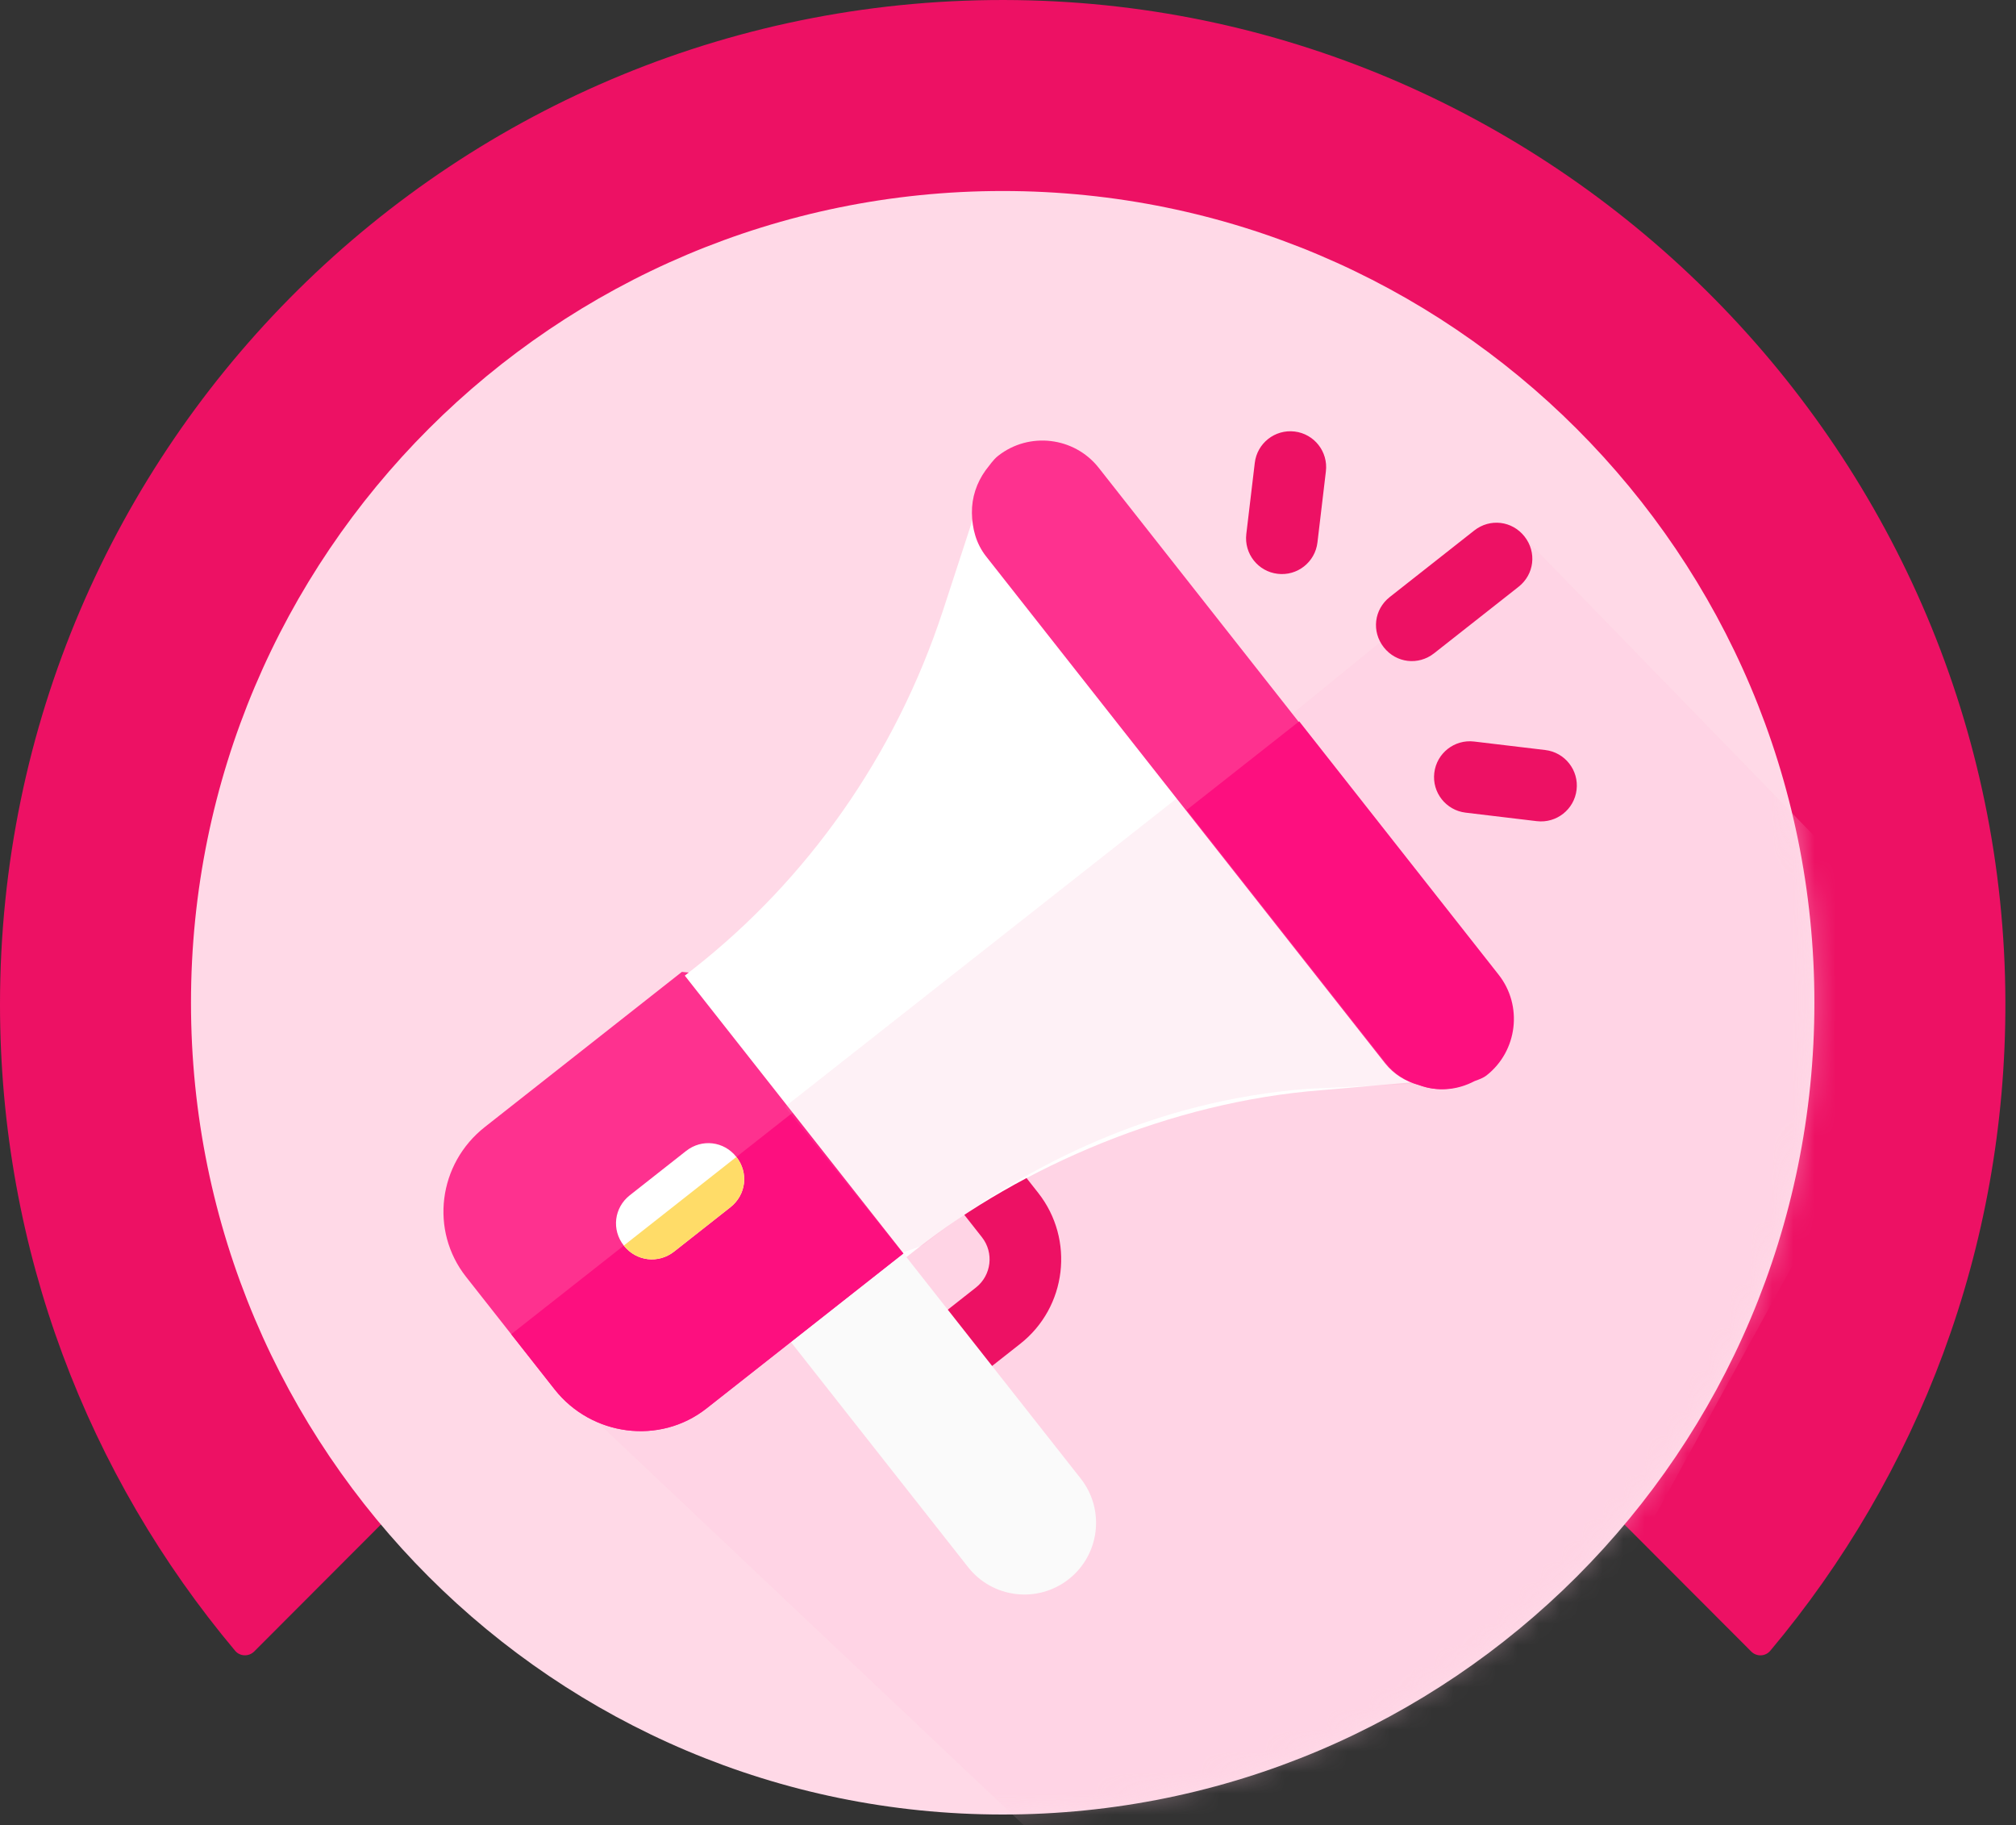 <svg width="95" height="86" viewBox="0 0 95 86" fill="none" xmlns="http://www.w3.org/2000/svg">
<rect x="0" y="0" width="95" height="86" fill="#333333" stroke="none"/>
<path d="M83.42 77.784C90.36 69.519 94.533 58.845 94.5 47.193C94.427 21.492 73.578 0.362 47.919 0.005C21.519 -0.364 0 20.967 0 47.327C0 58.928 4.168 69.552 11.08 77.784C11.309 78.058 11.727 78.069 11.979 77.817L47.25 42.487L82.521 77.817C82.772 78.074 83.191 78.058 83.42 77.784Z" fill="#ED1164"/>
<path d="M47.25 85.5C68.375 85.5 85.5 68.375 85.5 47.25C85.5 26.125 68.375 9 47.25 9C26.125 9 9 26.125 9 47.25C9 68.375 26.125 85.5 47.25 85.5Z" fill="#FFD9E7"/>
<mask id="mask0" style="mask-type:alpha" maskUnits="userSpaceOnUse" x="8" y="8" width="78" height="78">
<path d="M47.266 85.319C68.414 85.319 85.558 68.175 85.558 47.026C85.558 25.878 68.414 8.733 47.266 8.733C26.117 8.733 8.973 25.878 8.973 47.026C8.973 68.175 26.117 85.319 47.266 85.319Z" fill="#FBC000"/>
</mask>
<g mask="url(#mask0)">
<g opacity="0.8">
<path d="M53 90.5L25.5 64.5L38.5 60L43 53.797L56 46.019L54.319 39L71.5 25L91.94 46.019L73.13 80.281L53 90.5Z" fill="#FFCDE0" fill-opacity="0.5" style="mix-blend-mode:multiply"/>
</g>
</g>
<path d="M48.077 63.32L45.424 65.409C44.691 65.986 43.631 65.859 43.054 65.126C42.477 64.393 42.603 63.333 43.336 62.756L45.989 60.668C46.721 60.092 46.847 59.029 46.271 58.297L44.351 55.858C43.774 55.125 43.9 54.065 44.634 53.488C45.367 52.91 46.427 53.037 47.004 53.77L48.924 56.209C50.651 58.403 50.272 61.593 48.077 63.32Z" fill="#ED1164"/>
<path d="M50.362 74.411C48.897 75.564 46.774 75.311 45.621 73.846L35.18 60.582L40.486 56.406L50.927 69.67C52.08 71.135 51.827 73.258 50.362 74.411Z" fill="#FAFAFA"/>
<path d="M36.79 46.254L43.264 54.477L42.574 59.059L33.289 66.368C31.087 68.101 27.869 67.67 26.136 65.468L21.96 60.162C20.247 57.987 20.646 54.837 22.848 53.104L32.133 45.795L36.79 46.254Z" fill="#FE318F"/>
<path d="M40.007 50.339L43.264 54.477L42.575 59.059L33.29 66.368C31.088 68.101 27.87 67.67 26.136 65.468L24.09 62.868L40.007 50.339Z" fill="#FD0F7F"/>
<path d="M60.207 27.038C59.282 26.93 58.62 26.089 58.73 25.163L59.129 21.81C59.239 20.884 60.078 20.223 61.004 20.333C61.929 20.442 62.591 21.283 62.48 22.209L62.082 25.562C61.972 26.488 61.133 27.149 60.207 27.038Z" fill="#ED1164"/>
<path d="M72.418 38.693L69.065 38.292C68.139 38.182 67.477 37.342 67.588 36.417C67.699 35.491 68.538 34.83 69.464 34.941L72.817 35.341C73.743 35.451 74.405 36.292 74.293 37.217C74.183 38.142 73.344 38.803 72.418 38.693Z" fill="#ED1164"/>
<path d="M71.84 25.28C72.425 26.023 72.301 27.066 71.558 27.651L67.579 30.783C66.836 31.368 65.793 31.244 65.208 30.501C64.624 29.758 64.748 28.715 65.491 28.131L69.47 24.998C70.213 24.413 71.256 24.538 71.84 25.28Z" fill="#ED1164"/>
<path d="M51.405 26.613L66.022 45.183C66.44 45.714 66.437 50.786 67.042 50.954L62.256 51.37C55.171 51.921 48.15 54.955 43.163 58.881L42.712 59.236L32.27 45.972L32.721 45.617C37.974 41.482 42.174 35.684 44.444 28.742L45.994 23.998L51.405 26.613Z" fill="white"/>
<path d="M34.701 54.515C35.286 55.258 35.162 56.301 34.419 56.885L31.766 58.974C31.023 59.558 29.98 59.434 29.395 58.691C28.811 57.949 28.935 56.906 29.678 56.321L32.331 54.233C33.073 53.648 34.116 53.772 34.701 54.515Z" fill="white"/>
<path d="M58.209 35.449L65.517 44.734C65.935 45.264 66.501 50.88 67.106 51.048L61.623 51.304C54.538 51.854 48.466 54.759 43.478 58.685L42.529 59.026L36.986 52.154L58.209 35.449Z" fill="#F798BC" fill-opacity="0.13" style="mix-blend-mode:multiply"/>
<path d="M34.701 54.515C35.285 55.258 35.161 56.301 34.419 56.886L31.766 58.974C31.023 59.559 29.98 59.434 29.395 58.692L34.701 54.515Z" fill="#FFDC68"/>
<path d="M51.775 22.043L70.569 45.919C71.718 47.377 71.464 49.511 70.005 50.66C69.846 50.785 69.644 50.857 69.444 50.929C68.623 51.361 67.7 51.443 66.848 51.125C66.243 50.957 65.681 50.626 65.263 50.095L46.47 26.22C45.989 25.609 45.81 24.891 45.8 24.169C45.79 23.446 46.017 22.752 46.449 22.154C46.646 21.913 46.795 21.667 47.034 21.479C48.493 20.33 50.627 20.584 51.775 22.043Z" fill="#FE318F"/>
<path d="M61.223 33.99L70.62 45.928C71.769 47.387 71.514 49.52 70.055 50.669C69.896 50.794 69.695 50.866 69.494 50.938C68.674 51.37 67.75 51.452 66.898 51.134C66.293 50.966 65.732 50.635 65.314 50.104L55.917 38.167L61.223 33.99Z" fill="#FD0F7F"/>
</svg>
